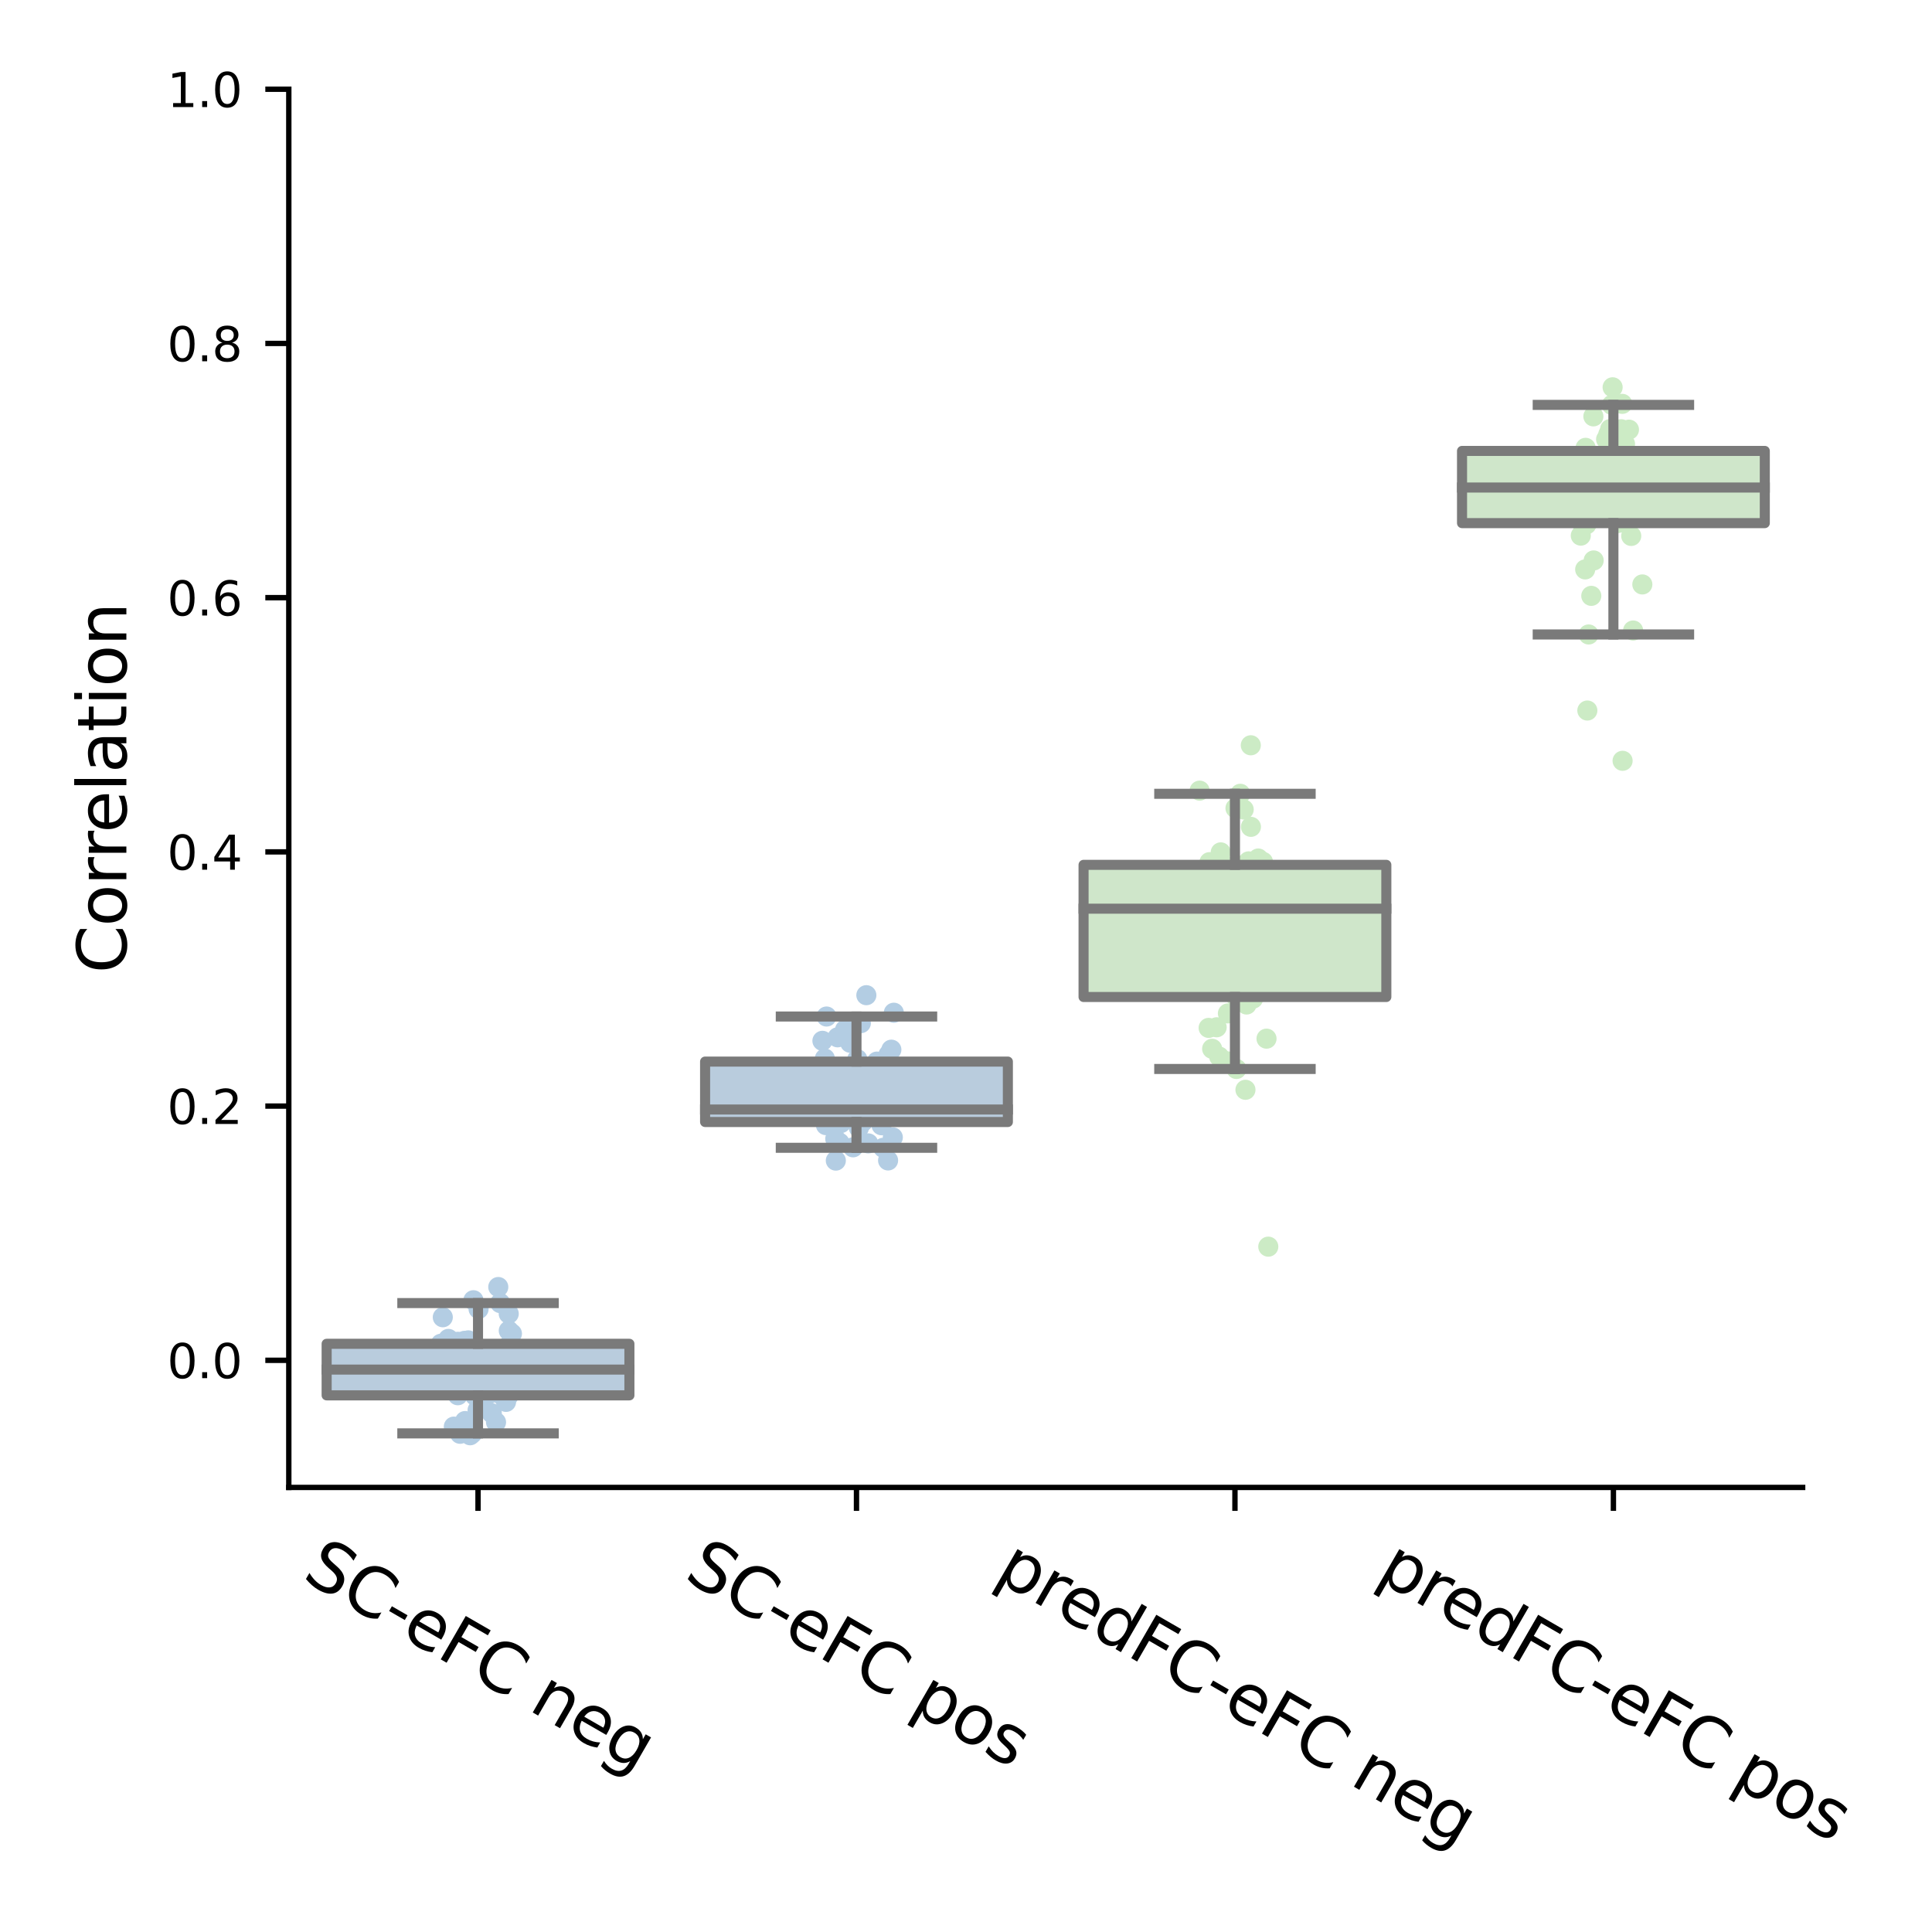 <?xml version="1.0" encoding="utf-8" standalone="no"?>
<!DOCTYPE svg PUBLIC "-//W3C//DTD SVG 1.1//EN"
  "http://www.w3.org/Graphics/SVG/1.1/DTD/svg11.dtd">
<svg xmlns:xlink="http://www.w3.org/1999/xlink" width="288pt" height="288pt" viewBox="0 0 288 288" xmlns="http://www.w3.org/2000/svg" version="1.1">
 <defs>
  <style type="text/css">*{stroke-linejoin: round; stroke-linecap: butt}</style>
 </defs>
 <g id="figure_1">
  <g id="patch_1">
   <path d="M 0 288 
L 288 288 
L 288 0 
L 0 0 
L 0 288 
z
" style="fill: none"/>
  </g>
  <g id="axes_1">
   <g id="patch_2">
    <path d="M 43.05 221.727 
L 268.717 221.727 
L 268.717 13.3 
L 43.05 13.3 
L 43.05 221.727 
z
" style="fill: none"/>
   </g>
   <g id="PathCollection_1">
    <defs>
     <path id="C0_0_fa9d4c7cb2" d="M 0 1.5 
C 0.398 1.5 0.779 1.342 1.061 1.061 
C 1.342 0.779 1.5 0.398 1.5 -0 
C 1.5 -0.398 1.342 -0.779 1.061 -1.061 
C 0.779 -1.342 0.398 -1.5 0 -1.5 
C -0.398 -1.5 -0.779 -1.342 -1.061 -1.061 
C -1.342 -0.779 -1.5 -0.398 -1.5 0 
C -1.5 0.398 -1.342 0.779 -1.061 1.061 
C -0.779 1.342 -0.398 1.5 0 1.5 
z
"/>
    </defs>
    <g clip-path="url(#p91338ae8b7)">
     <use xlink:href="#C0_0_fa9d4c7cb2" x="75.989" y="200.395" style="fill: #b3cde3"/>
    </g>
    <g clip-path="url(#p91338ae8b7)">
     <use xlink:href="#C0_0_fa9d4c7cb2" x="71.341" y="195.131" style="fill: #b3cde3"/>
    </g>
    <g clip-path="url(#p91338ae8b7)">
     <use xlink:href="#C0_0_fa9d4c7cb2" x="75.436" y="208.977" style="fill: #b3cde3"/>
    </g>
    <g clip-path="url(#p91338ae8b7)">
     <use xlink:href="#C0_0_fa9d4c7cb2" x="76.312" y="198.804" style="fill: #b3cde3"/>
    </g>
    <g clip-path="url(#p91338ae8b7)">
     <use xlink:href="#C0_0_fa9d4c7cb2" x="70.399" y="213.674" style="fill: #b3cde3"/>
    </g>
    <g clip-path="url(#p91338ae8b7)">
     <use xlink:href="#C0_0_fa9d4c7cb2" x="72.883" y="207.812" style="fill: #b3cde3"/>
    </g>
    <g clip-path="url(#p91338ae8b7)">
     <use xlink:href="#C0_0_fa9d4c7cb2" x="75.844" y="198.365" style="fill: #b3cde3"/>
    </g>
    <g clip-path="url(#p91338ae8b7)">
     <use xlink:href="#C0_0_fa9d4c7cb2" x="70.548" y="206.359" style="fill: #b3cde3"/>
    </g>
    <g clip-path="url(#p91338ae8b7)">
     <use xlink:href="#C0_0_fa9d4c7cb2" x="71.197" y="210.201" style="fill: #b3cde3"/>
    </g>
    <g clip-path="url(#p91338ae8b7)">
     <use xlink:href="#C0_0_fa9d4c7cb2" x="72.712" y="203.906" style="fill: #b3cde3"/>
    </g>
    <g clip-path="url(#p91338ae8b7)">
     <use xlink:href="#C0_0_fa9d4c7cb2" x="67.572" y="207.134" style="fill: #b3cde3"/>
    </g>
    <g clip-path="url(#p91338ae8b7)">
     <use xlink:href="#C0_0_fa9d4c7cb2" x="71.094" y="203.151" style="fill: #b3cde3"/>
    </g>
    <g clip-path="url(#p91338ae8b7)">
     <use xlink:href="#C0_0_fa9d4c7cb2" x="73.942" y="212.005" style="fill: #b3cde3"/>
    </g>
    <g clip-path="url(#p91338ae8b7)">
     <use xlink:href="#C0_0_fa9d4c7cb2" x="68.163" y="205.668" style="fill: #b3cde3"/>
    </g>
    <g clip-path="url(#p91338ae8b7)">
     <use xlink:href="#C0_0_fa9d4c7cb2" x="68.248" y="207.986" style="fill: #b3cde3"/>
    </g>
    <g clip-path="url(#p91338ae8b7)">
     <use xlink:href="#C0_0_fa9d4c7cb2" x="74.277" y="191.854" style="fill: #b3cde3"/>
    </g>
    <g clip-path="url(#p91338ae8b7)">
     <use xlink:href="#C0_0_fa9d4c7cb2" x="66.838" y="199.589" style="fill: #b3cde3"/>
    </g>
    <g clip-path="url(#p91338ae8b7)">
     <use xlink:href="#C0_0_fa9d4c7cb2" x="68.246" y="200.02" style="fill: #b3cde3"/>
    </g>
    <g clip-path="url(#p91338ae8b7)">
     <use xlink:href="#C0_0_fa9d4c7cb2" x="70.572" y="193.823" style="fill: #b3cde3"/>
    </g>
    <g clip-path="url(#p91338ae8b7)">
     <use xlink:href="#C0_0_fa9d4c7cb2" x="75.837" y="195.841" style="fill: #b3cde3"/>
    </g>
    <g clip-path="url(#p91338ae8b7)">
     <use xlink:href="#C0_0_fa9d4c7cb2" x="74.497" y="202.566" style="fill: #b3cde3"/>
    </g>
    <g clip-path="url(#p91338ae8b7)">
     <use xlink:href="#C0_0_fa9d4c7cb2" x="65.71" y="200.318" style="fill: #b3cde3"/>
    </g>
    <g clip-path="url(#p91338ae8b7)">
     <use xlink:href="#C0_0_fa9d4c7cb2" x="69.262" y="204.162" style="fill: #b3cde3"/>
    </g>
    <g clip-path="url(#p91338ae8b7)">
     <use xlink:href="#C0_0_fa9d4c7cb2" x="70.51" y="205.585" style="fill: #b3cde3"/>
    </g>
    <g clip-path="url(#p91338ae8b7)">
     <use xlink:href="#C0_0_fa9d4c7cb2" x="66.749" y="200.385" style="fill: #b3cde3"/>
    </g>
    <g clip-path="url(#p91338ae8b7)">
     <use xlink:href="#C0_0_fa9d4c7cb2" x="69.326" y="211.835" style="fill: #b3cde3"/>
    </g>
    <g clip-path="url(#p91338ae8b7)">
     <use xlink:href="#C0_0_fa9d4c7cb2" x="70.085" y="213.952" style="fill: #b3cde3"/>
    </g>
    <g clip-path="url(#p91338ae8b7)">
     <use xlink:href="#C0_0_fa9d4c7cb2" x="71.81" y="209.798" style="fill: #b3cde3"/>
    </g>
    <g clip-path="url(#p91338ae8b7)">
     <use xlink:href="#C0_0_fa9d4c7cb2" x="66.659" y="202.206" style="fill: #b3cde3"/>
    </g>
    <g clip-path="url(#p91338ae8b7)">
     <use xlink:href="#C0_0_fa9d4c7cb2" x="68.582" y="213.732" style="fill: #b3cde3"/>
    </g>
    <g clip-path="url(#p91338ae8b7)">
     <use xlink:href="#C0_0_fa9d4c7cb2" x="69.014" y="201.182" style="fill: #b3cde3"/>
    </g>
    <g clip-path="url(#p91338ae8b7)">
     <use xlink:href="#C0_0_fa9d4c7cb2" x="70.797" y="208.043" style="fill: #b3cde3"/>
    </g>
    <g clip-path="url(#p91338ae8b7)">
     <use xlink:href="#C0_0_fa9d4c7cb2" x="76.146" y="202.542" style="fill: #b3cde3"/>
    </g>
    <g clip-path="url(#p91338ae8b7)">
     <use xlink:href="#C0_0_fa9d4c7cb2" x="71.984" y="204.796" style="fill: #b3cde3"/>
    </g>
    <g clip-path="url(#p91338ae8b7)">
     <use xlink:href="#C0_0_fa9d4c7cb2" x="76.078" y="203.577" style="fill: #b3cde3"/>
    </g>
    <g clip-path="url(#p91338ae8b7)">
     <use xlink:href="#C0_0_fa9d4c7cb2" x="76.521" y="205.952" style="fill: #b3cde3"/>
    </g>
    <g clip-path="url(#p91338ae8b7)">
     <use xlink:href="#C0_0_fa9d4c7cb2" x="68.252" y="205.678" style="fill: #b3cde3"/>
    </g>
    <g clip-path="url(#p91338ae8b7)">
     <use xlink:href="#C0_0_fa9d4c7cb2" x="76.863" y="204.095" style="fill: #b3cde3"/>
    </g>
    <g clip-path="url(#p91338ae8b7)">
     <use xlink:href="#C0_0_fa9d4c7cb2" x="66.007" y="196.36" style="fill: #b3cde3"/>
    </g>
    <g clip-path="url(#p91338ae8b7)">
     <use xlink:href="#C0_0_fa9d4c7cb2" x="69.808" y="199.806" style="fill: #b3cde3"/>
    </g>
    <g clip-path="url(#p91338ae8b7)">
     <use xlink:href="#C0_0_fa9d4c7cb2" x="69.252" y="199.876" style="fill: #b3cde3"/>
    </g>
    <g clip-path="url(#p91338ae8b7)">
     <use xlink:href="#C0_0_fa9d4c7cb2" x="69.465" y="205.845" style="fill: #b3cde3"/>
    </g>
    <g clip-path="url(#p91338ae8b7)">
     <use xlink:href="#C0_0_fa9d4c7cb2" x="75.836" y="208.004" style="fill: #b3cde3"/>
    </g>
    <g clip-path="url(#p91338ae8b7)">
     <use xlink:href="#C0_0_fa9d4c7cb2" x="73.312" y="210.672" style="fill: #b3cde3"/>
    </g>
    <g clip-path="url(#p91338ae8b7)">
     <use xlink:href="#C0_0_fa9d4c7cb2" x="66.816" y="206.578" style="fill: #b3cde3"/>
    </g>
    <g clip-path="url(#p91338ae8b7)">
     <use xlink:href="#C0_0_fa9d4c7cb2" x="67.651" y="212.663" style="fill: #b3cde3"/>
    </g>
    <g clip-path="url(#p91338ae8b7)">
     <use xlink:href="#C0_0_fa9d4c7cb2" x="71.975" y="201.848" style="fill: #b3cde3"/>
    </g>
    <g clip-path="url(#p91338ae8b7)">
     <use xlink:href="#C0_0_fa9d4c7cb2" x="74.56" y="194.246" style="fill: #b3cde3"/>
    </g>
    <g clip-path="url(#p91338ae8b7)">
     <use xlink:href="#C0_0_fa9d4c7cb2" x="74.85" y="208.019" style="fill: #b3cde3"/>
    </g>
   </g>
   <g id="PathCollection_2">
    <defs>
     <path id="C1_0_2e2c224fca" d="M 0 1.5 
C 0.398 1.5 0.779 1.342 1.061 1.061 
C 1.342 0.779 1.5 0.398 1.5 -0 
C 1.5 -0.398 1.342 -0.779 1.061 -1.061 
C 0.779 -1.342 0.398 -1.5 0 -1.5 
C -0.398 -1.5 -0.779 -1.342 -1.061 -1.061 
C -1.342 -0.779 -1.5 -0.398 -1.5 0 
C -1.5 0.398 -1.342 0.779 -1.061 1.061 
C -0.779 1.342 -0.398 1.5 0 1.5 
z
"/>
    </defs>
    <g clip-path="url(#p91338ae8b7)">
     <use xlink:href="#C1_0_2e2c224fca" x="132.386" y="172.987" style="fill: #b3cde3"/>
    </g>
    <g clip-path="url(#p91338ae8b7)">
     <use xlink:href="#C1_0_2e2c224fca" x="124.859" y="154.632" style="fill: #b3cde3"/>
    </g>
    <g clip-path="url(#p91338ae8b7)">
     <use xlink:href="#C1_0_2e2c224fca" x="124.595" y="173.01" style="fill: #b3cde3"/>
    </g>
    <g clip-path="url(#p91338ae8b7)">
     <use xlink:href="#C1_0_2e2c224fca" x="126.737" y="155.442" style="fill: #b3cde3"/>
    </g>
    <g clip-path="url(#p91338ae8b7)">
     <use xlink:href="#C1_0_2e2c224fca" x="129.426" y="170.442" style="fill: #b3cde3"/>
    </g>
    <g clip-path="url(#p91338ae8b7)">
     <use xlink:href="#C1_0_2e2c224fca" x="127.464" y="167.054" style="fill: #b3cde3"/>
    </g>
    <g clip-path="url(#p91338ae8b7)">
     <use xlink:href="#C1_0_2e2c224fca" x="127.607" y="162.269" style="fill: #b3cde3"/>
    </g>
    <g clip-path="url(#p91338ae8b7)">
     <use xlink:href="#C1_0_2e2c224fca" x="128.564" y="167.255" style="fill: #b3cde3"/>
    </g>
    <g clip-path="url(#p91338ae8b7)">
     <use xlink:href="#C1_0_2e2c224fca" x="122.297" y="162.975" style="fill: #b3cde3"/>
    </g>
    <g clip-path="url(#p91338ae8b7)">
     <use xlink:href="#C1_0_2e2c224fca" x="132.726" y="163.14" style="fill: #b3cde3"/>
    </g>
    <g clip-path="url(#p91338ae8b7)">
     <use xlink:href="#C1_0_2e2c224fca" x="122.962" y="157.795" style="fill: #b3cde3"/>
    </g>
    <g clip-path="url(#p91338ae8b7)">
     <use xlink:href="#C1_0_2e2c224fca" x="123.212" y="151.532" style="fill: #b3cde3"/>
    </g>
    <g clip-path="url(#p91338ae8b7)">
     <use xlink:href="#C1_0_2e2c224fca" x="124.513" y="169.762" style="fill: #b3cde3"/>
    </g>
    <g clip-path="url(#p91338ae8b7)">
     <use xlink:href="#C1_0_2e2c224fca" x="130.733" y="159.955" style="fill: #b3cde3"/>
    </g>
    <g clip-path="url(#p91338ae8b7)">
     <use xlink:href="#C1_0_2e2c224fca" x="133.164" y="163.888" style="fill: #b3cde3"/>
    </g>
    <g clip-path="url(#p91338ae8b7)">
     <use xlink:href="#C1_0_2e2c224fca" x="122.93" y="166.59" style="fill: #b3cde3"/>
    </g>
    <g clip-path="url(#p91338ae8b7)">
     <use xlink:href="#C1_0_2e2c224fca" x="132.509" y="166.403" style="fill: #b3cde3"/>
    </g>
    <g clip-path="url(#p91338ae8b7)">
     <use xlink:href="#C1_0_2e2c224fca" x="125.35" y="167.411" style="fill: #b3cde3"/>
    </g>
    <g clip-path="url(#p91338ae8b7)">
     <use xlink:href="#C1_0_2e2c224fca" x="129.146" y="148.351" style="fill: #b3cde3"/>
    </g>
    <g clip-path="url(#p91338ae8b7)">
     <use xlink:href="#C1_0_2e2c224fca" x="128.033" y="168.128" style="fill: #b3cde3"/>
    </g>
    <g clip-path="url(#p91338ae8b7)">
     <use xlink:href="#C1_0_2e2c224fca" x="129.228" y="165.369" style="fill: #b3cde3"/>
    </g>
    <g clip-path="url(#p91338ae8b7)">
     <use xlink:href="#C1_0_2e2c224fca" x="128.73" y="167.087" style="fill: #b3cde3"/>
    </g>
    <g clip-path="url(#p91338ae8b7)">
     <use xlink:href="#C1_0_2e2c224fca" x="127.168" y="171.03" style="fill: #b3cde3"/>
    </g>
    <g clip-path="url(#p91338ae8b7)">
     <use xlink:href="#C1_0_2e2c224fca" x="130.722" y="158.249" style="fill: #b3cde3"/>
    </g>
    <g clip-path="url(#p91338ae8b7)">
     <use xlink:href="#C1_0_2e2c224fca" x="122.191" y="165.36" style="fill: #b3cde3"/>
    </g>
    <g clip-path="url(#p91338ae8b7)">
     <use xlink:href="#C1_0_2e2c224fca" x="125.992" y="165.638" style="fill: #b3cde3"/>
    </g>
    <g clip-path="url(#p91338ae8b7)">
     <use xlink:href="#C1_0_2e2c224fca" x="131.674" y="171.098" style="fill: #b3cde3"/>
    </g>
    <g clip-path="url(#p91338ae8b7)">
     <use xlink:href="#C1_0_2e2c224fca" x="131.41" y="167.741" style="fill: #b3cde3"/>
    </g>
    <g clip-path="url(#p91338ae8b7)">
     <use xlink:href="#C1_0_2e2c224fca" x="133.242" y="150.965" style="fill: #b3cde3"/>
    </g>
    <g clip-path="url(#p91338ae8b7)">
     <use xlink:href="#C1_0_2e2c224fca" x="132.873" y="156.473" style="fill: #b3cde3"/>
    </g>
    <g clip-path="url(#p91338ae8b7)">
     <use xlink:href="#C1_0_2e2c224fca" x="127.801" y="157.888" style="fill: #b3cde3"/>
    </g>
    <g clip-path="url(#p91338ae8b7)">
     <use xlink:href="#C1_0_2e2c224fca" x="128.325" y="152.519" style="fill: #b3cde3"/>
    </g>
    <g clip-path="url(#p91338ae8b7)">
     <use xlink:href="#C1_0_2e2c224fca" x="125.52" y="160.771" style="fill: #b3cde3"/>
    </g>
    <g clip-path="url(#p91338ae8b7)">
     <use xlink:href="#C1_0_2e2c224fca" x="122.597" y="155.152" style="fill: #b3cde3"/>
    </g>
    <g clip-path="url(#p91338ae8b7)">
     <use xlink:href="#C1_0_2e2c224fca" x="123.121" y="167.72" style="fill: #b3cde3"/>
    </g>
    <g clip-path="url(#p91338ae8b7)">
     <use xlink:href="#C1_0_2e2c224fca" x="132.795" y="163.386" style="fill: #b3cde3"/>
    </g>
    <g clip-path="url(#p91338ae8b7)">
     <use xlink:href="#C1_0_2e2c224fca" x="129.627" y="166.351" style="fill: #b3cde3"/>
    </g>
    <g clip-path="url(#p91338ae8b7)">
     <use xlink:href="#C1_0_2e2c224fca" x="122.535" y="160.122" style="fill: #b3cde3"/>
    </g>
    <g clip-path="url(#p91338ae8b7)">
     <use xlink:href="#C1_0_2e2c224fca" x="132.444" y="157.225" style="fill: #b3cde3"/>
    </g>
    <g clip-path="url(#p91338ae8b7)">
     <use xlink:href="#C1_0_2e2c224fca" x="124.296" y="166.515" style="fill: #b3cde3"/>
    </g>
    <g clip-path="url(#p91338ae8b7)">
     <use xlink:href="#C1_0_2e2c224fca" x="124.621" y="167.198" style="fill: #b3cde3"/>
    </g>
    <g clip-path="url(#p91338ae8b7)">
     <use xlink:href="#C1_0_2e2c224fca" x="125.152" y="170.359" style="fill: #b3cde3"/>
    </g>
    <g clip-path="url(#p91338ae8b7)">
     <use xlink:href="#C1_0_2e2c224fca" x="129.463" y="165.395" style="fill: #b3cde3"/>
    </g>
    <g clip-path="url(#p91338ae8b7)">
     <use xlink:href="#C1_0_2e2c224fca" x="124.352" y="166.745" style="fill: #b3cde3"/>
    </g>
    <g clip-path="url(#p91338ae8b7)">
     <use xlink:href="#C1_0_2e2c224fca" x="122.978" y="166.831" style="fill: #b3cde3"/>
    </g>
    <g clip-path="url(#p91338ae8b7)">
     <use xlink:href="#C1_0_2e2c224fca" x="125.414" y="159.737" style="fill: #b3cde3"/>
    </g>
    <g clip-path="url(#p91338ae8b7)">
     <use xlink:href="#C1_0_2e2c224fca" x="123.946" y="166.141" style="fill: #b3cde3"/>
    </g>
    <g clip-path="url(#p91338ae8b7)">
     <use xlink:href="#C1_0_2e2c224fca" x="125.974" y="153.501" style="fill: #b3cde3"/>
    </g>
    <g clip-path="url(#p91338ae8b7)">
     <use xlink:href="#C1_0_2e2c224fca" x="133.09" y="169.546" style="fill: #b3cde3"/>
    </g>
   </g>
   <g id="PathCollection_3">
    <defs>
     <path id="C2_0_10af7d4415" d="M 0 1.5 
C 0.398 1.5 0.779 1.342 1.061 1.061 
C 1.342 0.779 1.5 0.398 1.5 -0 
C 1.5 -0.398 1.342 -0.779 1.061 -1.061 
C 0.779 -1.342 0.398 -1.5 0 -1.5 
C -0.398 -1.5 -0.779 -1.342 -1.061 -1.061 
C -1.342 -0.779 -1.5 -0.398 -1.5 0 
C -1.5 0.398 -1.342 0.779 -1.061 1.061 
C -0.779 1.342 -0.398 1.5 0 1.5 
z
"/>
    </defs>
    <g clip-path="url(#p91338ae8b7)">
     <use xlink:href="#C2_0_10af7d4415" x="182.634" y="132.144" style="fill: #ccebc5"/>
    </g>
    <g clip-path="url(#p91338ae8b7)">
     <use xlink:href="#C2_0_10af7d4415" x="185.395" y="120.672" style="fill: #ccebc5"/>
    </g>
    <g clip-path="url(#p91338ae8b7)">
     <use xlink:href="#C2_0_10af7d4415" x="187.199" y="132.532" style="fill: #ccebc5"/>
    </g>
    <g clip-path="url(#p91338ae8b7)">
     <use xlink:href="#C2_0_10af7d4415" x="182.01" y="137.404" style="fill: #ccebc5"/>
    </g>
    <g clip-path="url(#p91338ae8b7)">
     <use xlink:href="#C2_0_10af7d4415" x="184.314" y="159.35" style="fill: #ccebc5"/>
    </g>
    <g clip-path="url(#p91338ae8b7)">
     <use xlink:href="#C2_0_10af7d4415" x="178.825" y="117.859" style="fill: #ccebc5"/>
    </g>
    <g clip-path="url(#p91338ae8b7)">
     <use xlink:href="#C2_0_10af7d4415" x="183.087" y="129.29" style="fill: #ccebc5"/>
    </g>
    <g clip-path="url(#p91338ae8b7)">
     <use xlink:href="#C2_0_10af7d4415" x="186.454" y="111.098" style="fill: #ccebc5"/>
    </g>
    <g clip-path="url(#p91338ae8b7)">
     <use xlink:href="#C2_0_10af7d4415" x="187.562" y="127.976" style="fill: #ccebc5"/>
    </g>
    <g clip-path="url(#p91338ae8b7)">
     <use xlink:href="#C2_0_10af7d4415" x="188.123" y="135.496" style="fill: #ccebc5"/>
    </g>
    <g clip-path="url(#p91338ae8b7)">
     <use xlink:href="#C2_0_10af7d4415" x="184.332" y="138.375" style="fill: #ccebc5"/>
    </g>
    <g clip-path="url(#p91338ae8b7)">
     <use xlink:href="#C2_0_10af7d4415" x="186.574" y="133.06" style="fill: #ccebc5"/>
    </g>
    <g clip-path="url(#p91338ae8b7)">
     <use xlink:href="#C2_0_10af7d4415" x="181.083" y="137.057" style="fill: #ccebc5"/>
    </g>
    <g clip-path="url(#p91338ae8b7)">
     <use xlink:href="#C2_0_10af7d4415" x="189.062" y="185.837" style="fill: #ccebc5"/>
    </g>
    <g clip-path="url(#p91338ae8b7)">
     <use xlink:href="#C2_0_10af7d4415" x="181.971" y="127.063" style="fill: #ccebc5"/>
    </g>
    <g clip-path="url(#p91338ae8b7)">
     <use xlink:href="#C2_0_10af7d4415" x="181.134" y="135.064" style="fill: #ccebc5"/>
    </g>
    <g clip-path="url(#p91338ae8b7)">
     <use xlink:href="#C2_0_10af7d4415" x="179.596" y="144.205" style="fill: #ccebc5"/>
    </g>
    <g clip-path="url(#p91338ae8b7)">
     <use xlink:href="#C2_0_10af7d4415" x="184.889" y="118.33" style="fill: #ccebc5"/>
    </g>
    <g clip-path="url(#p91338ae8b7)">
     <use xlink:href="#C2_0_10af7d4415" x="185.602" y="143.956" style="fill: #ccebc5"/>
    </g>
    <g clip-path="url(#p91338ae8b7)">
     <use xlink:href="#C2_0_10af7d4415" x="184.163" y="137.021" style="fill: #ccebc5"/>
    </g>
    <g clip-path="url(#p91338ae8b7)">
     <use xlink:href="#C2_0_10af7d4415" x="181.367" y="153.135" style="fill: #ccebc5"/>
    </g>
    <g clip-path="url(#p91338ae8b7)">
     <use xlink:href="#C2_0_10af7d4415" x="187.612" y="140.621" style="fill: #ccebc5"/>
    </g>
    <g clip-path="url(#p91338ae8b7)">
     <use xlink:href="#C2_0_10af7d4415" x="183.318" y="134.483" style="fill: #ccebc5"/>
    </g>
    <g clip-path="url(#p91338ae8b7)">
     <use xlink:href="#C2_0_10af7d4415" x="184.916" y="132.049" style="fill: #ccebc5"/>
    </g>
    <g clip-path="url(#p91338ae8b7)">
     <use xlink:href="#C2_0_10af7d4415" x="186.795" y="148.862" style="fill: #ccebc5"/>
    </g>
    <g clip-path="url(#p91338ae8b7)">
     <use xlink:href="#C2_0_10af7d4415" x="182.082" y="132.424" style="fill: #ccebc5"/>
    </g>
    <g clip-path="url(#p91338ae8b7)">
     <use xlink:href="#C2_0_10af7d4415" x="180.297" y="128.521" style="fill: #ccebc5"/>
    </g>
    <g clip-path="url(#p91338ae8b7)">
     <use xlink:href="#C2_0_10af7d4415" x="187.304" y="128.459" style="fill: #ccebc5"/>
    </g>
    <g clip-path="url(#p91338ae8b7)">
     <use xlink:href="#C2_0_10af7d4415" x="180.692" y="156.341" style="fill: #ccebc5"/>
    </g>
    <g clip-path="url(#p91338ae8b7)">
     <use xlink:href="#C2_0_10af7d4415" x="181.74" y="157.507" style="fill: #ccebc5"/>
    </g>
    <g clip-path="url(#p91338ae8b7)">
     <use xlink:href="#C2_0_10af7d4415" x="188.798" y="154.831" style="fill: #ccebc5"/>
    </g>
    <g clip-path="url(#p91338ae8b7)">
     <use xlink:href="#C2_0_10af7d4415" x="188.268" y="128.472" style="fill: #ccebc5"/>
    </g>
    <g clip-path="url(#p91338ae8b7)">
     <use xlink:href="#C2_0_10af7d4415" x="184.23" y="128.922" style="fill: #ccebc5"/>
    </g>
    <g clip-path="url(#p91338ae8b7)">
     <use xlink:href="#C2_0_10af7d4415" x="185.658" y="162.454" style="fill: #ccebc5"/>
    </g>
    <g clip-path="url(#p91338ae8b7)">
     <use xlink:href="#C2_0_10af7d4415" x="180.388" y="131.596" style="fill: #ccebc5"/>
    </g>
    <g clip-path="url(#p91338ae8b7)">
     <use xlink:href="#C2_0_10af7d4415" x="183.498" y="135.457" style="fill: #ccebc5"/>
    </g>
    <g clip-path="url(#p91338ae8b7)">
     <use xlink:href="#C2_0_10af7d4415" x="182.284" y="136.842" style="fill: #ccebc5"/>
    </g>
    <g clip-path="url(#p91338ae8b7)">
     <use xlink:href="#C2_0_10af7d4415" x="181.429" y="143.582" style="fill: #ccebc5"/>
    </g>
    <g clip-path="url(#p91338ae8b7)">
     <use xlink:href="#C2_0_10af7d4415" x="186.472" y="123.257" style="fill: #ccebc5"/>
    </g>
    <g clip-path="url(#p91338ae8b7)">
     <use xlink:href="#C2_0_10af7d4415" x="184.274" y="148.621" style="fill: #ccebc5"/>
    </g>
    <g clip-path="url(#p91338ae8b7)">
     <use xlink:href="#C2_0_10af7d4415" x="180.17" y="153.226" style="fill: #ccebc5"/>
    </g>
    <g clip-path="url(#p91338ae8b7)">
     <use xlink:href="#C2_0_10af7d4415" x="182.97" y="158.217" style="fill: #ccebc5"/>
    </g>
    <g clip-path="url(#p91338ae8b7)">
     <use xlink:href="#C2_0_10af7d4415" x="184.173" y="120.475" style="fill: #ccebc5"/>
    </g>
    <g clip-path="url(#p91338ae8b7)">
     <use xlink:href="#C2_0_10af7d4415" x="185.837" y="133.172" style="fill: #ccebc5"/>
    </g>
    <g clip-path="url(#p91338ae8b7)">
     <use xlink:href="#C2_0_10af7d4415" x="181.13" y="144.922" style="fill: #ccebc5"/>
    </g>
    <g clip-path="url(#p91338ae8b7)">
     <use xlink:href="#C2_0_10af7d4415" x="183.042" y="151.067" style="fill: #ccebc5"/>
    </g>
    <g clip-path="url(#p91338ae8b7)">
     <use xlink:href="#C2_0_10af7d4415" x="186.125" y="128.404" style="fill: #ccebc5"/>
    </g>
    <g clip-path="url(#p91338ae8b7)">
     <use xlink:href="#C2_0_10af7d4415" x="183.148" y="131.621" style="fill: #ccebc5"/>
    </g>
    <g clip-path="url(#p91338ae8b7)">
     <use xlink:href="#C2_0_10af7d4415" x="185.823" y="149.742" style="fill: #ccebc5"/>
    </g>
   </g>
   <g id="PathCollection_4">
    <defs>
     <path id="C3_0_78ca1ec5b6" d="M 0 1.5 
C 0.398 1.5 0.779 1.342 1.061 1.061 
C 1.342 0.779 1.5 0.398 1.5 -0 
C 1.5 -0.398 1.342 -0.779 1.061 -1.061 
C 0.779 -1.342 0.398 -1.5 0 -1.5 
C -0.398 -1.5 -0.779 -1.342 -1.061 -1.061 
C -1.342 -0.779 -1.5 -0.398 -1.5 0 
C -1.5 0.398 -1.342 0.779 -1.061 1.061 
C -0.779 1.342 -0.398 1.5 0 1.5 
z
"/>
    </defs>
    <g clip-path="url(#p91338ae8b7)">
     <use xlink:href="#C3_0_78ca1ec5b6" x="235.031" y="76.413" style="fill: #ccebc5"/>
    </g>
    <g clip-path="url(#p91338ae8b7)">
     <use xlink:href="#C3_0_78ca1ec5b6" x="240.391" y="57.733" style="fill: #ccebc5"/>
    </g>
    <g clip-path="url(#p91338ae8b7)">
     <use xlink:href="#C3_0_78ca1ec5b6" x="242.827" y="64.048" style="fill: #ccebc5"/>
    </g>
    <g clip-path="url(#p91338ae8b7)">
     <use xlink:href="#C3_0_78ca1ec5b6" x="240.873" y="73.691" style="fill: #ccebc5"/>
    </g>
    <g clip-path="url(#p91338ae8b7)">
     <use xlink:href="#C3_0_78ca1ec5b6" x="236.623" y="105.918" style="fill: #ccebc5"/>
    </g>
    <g clip-path="url(#p91338ae8b7)">
     <use xlink:href="#C3_0_78ca1ec5b6" x="241.822" y="60.203" style="fill: #ccebc5"/>
    </g>
    <g clip-path="url(#p91338ae8b7)">
     <use xlink:href="#C3_0_78ca1ec5b6" x="237.193" y="71.162" style="fill: #ccebc5"/>
    </g>
    <g clip-path="url(#p91338ae8b7)">
     <use xlink:href="#C3_0_78ca1ec5b6" x="242.241" y="66.191" style="fill: #ccebc5"/>
    </g>
    <g clip-path="url(#p91338ae8b7)">
     <use xlink:href="#C3_0_78ca1ec5b6" x="238.741" y="71.252" style="fill: #ccebc5"/>
    </g>
    <g clip-path="url(#p91338ae8b7)">
     <use xlink:href="#C3_0_78ca1ec5b6" x="236.366" y="66.758" style="fill: #ccebc5"/>
    </g>
    <g clip-path="url(#p91338ae8b7)">
     <use xlink:href="#C3_0_78ca1ec5b6" x="235.646" y="79.845" style="fill: #ccebc5"/>
    </g>
    <g clip-path="url(#p91338ae8b7)">
     <use xlink:href="#C3_0_78ca1ec5b6" x="244.673" y="73.007" style="fill: #ccebc5"/>
    </g>
    <g clip-path="url(#p91338ae8b7)">
     <use xlink:href="#C3_0_78ca1ec5b6" x="246.01" y="74.684" style="fill: #ccebc5"/>
    </g>
    <g clip-path="url(#p91338ae8b7)">
     <use xlink:href="#C3_0_78ca1ec5b6" x="241.877" y="113.412" style="fill: #ccebc5"/>
    </g>
    <g clip-path="url(#p91338ae8b7)">
     <use xlink:href="#C3_0_78ca1ec5b6" x="241.258" y="73.426" style="fill: #ccebc5"/>
    </g>
    <g clip-path="url(#p91338ae8b7)">
     <use xlink:href="#C3_0_78ca1ec5b6" x="239.421" y="65.486" style="fill: #ccebc5"/>
    </g>
    <g clip-path="url(#p91338ae8b7)">
     <use xlink:href="#C3_0_78ca1ec5b6" x="239.075" y="74.744" style="fill: #ccebc5"/>
    </g>
    <g clip-path="url(#p91338ae8b7)">
     <use xlink:href="#C3_0_78ca1ec5b6" x="240.276" y="60.357" style="fill: #ccebc5"/>
    </g>
    <g clip-path="url(#p91338ae8b7)">
     <use xlink:href="#C3_0_78ca1ec5b6" x="242.819" y="77.416" style="fill: #ccebc5"/>
    </g>
    <g clip-path="url(#p91338ae8b7)">
     <use xlink:href="#C3_0_78ca1ec5b6" x="235.169" y="71.817" style="fill: #ccebc5"/>
    </g>
    <g clip-path="url(#p91338ae8b7)">
     <use xlink:href="#C3_0_78ca1ec5b6" x="241.108" y="77.982" style="fill: #ccebc5"/>
    </g>
    <g clip-path="url(#p91338ae8b7)">
     <use xlink:href="#C3_0_78ca1ec5b6" x="242.095" y="77.898" style="fill: #ccebc5"/>
    </g>
    <g clip-path="url(#p91338ae8b7)">
     <use xlink:href="#C3_0_78ca1ec5b6" x="237.127" y="70.494" style="fill: #ccebc5"/>
    </g>
    <g clip-path="url(#p91338ae8b7)">
     <use xlink:href="#C3_0_78ca1ec5b6" x="243.163" y="79.891" style="fill: #ccebc5"/>
    </g>
    <g clip-path="url(#p91338ae8b7)">
     <use xlink:href="#C3_0_78ca1ec5b6" x="238.584" y="76.32" style="fill: #ccebc5"/>
    </g>
    <g clip-path="url(#p91338ae8b7)">
     <use xlink:href="#C3_0_78ca1ec5b6" x="241.187" y="71.857" style="fill: #ccebc5"/>
    </g>
    <g clip-path="url(#p91338ae8b7)">
     <use xlink:href="#C3_0_78ca1ec5b6" x="236.896" y="71.743" style="fill: #ccebc5"/>
    </g>
    <g clip-path="url(#p91338ae8b7)">
     <use xlink:href="#C3_0_78ca1ec5b6" x="239.75" y="64.724" style="fill: #ccebc5"/>
    </g>
    <g clip-path="url(#p91338ae8b7)">
     <use xlink:href="#C3_0_78ca1ec5b6" x="236.3" y="84.881" style="fill: #ccebc5"/>
    </g>
    <g clip-path="url(#p91338ae8b7)">
     <use xlink:href="#C3_0_78ca1ec5b6" x="237.211" y="88.824" style="fill: #ccebc5"/>
    </g>
    <g clip-path="url(#p91338ae8b7)">
     <use xlink:href="#C3_0_78ca1ec5b6" x="243.447" y="93.988" style="fill: #ccebc5"/>
    </g>
    <g clip-path="url(#p91338ae8b7)">
     <use xlink:href="#C3_0_78ca1ec5b6" x="241.667" y="63.985" style="fill: #ccebc5"/>
    </g>
    <g clip-path="url(#p91338ae8b7)">
     <use xlink:href="#C3_0_78ca1ec5b6" x="239.783" y="70.055" style="fill: #ccebc5"/>
    </g>
    <g clip-path="url(#p91338ae8b7)">
     <use xlink:href="#C3_0_78ca1ec5b6" x="236.498" y="78.166" style="fill: #ccebc5"/>
    </g>
    <g clip-path="url(#p91338ae8b7)">
     <use xlink:href="#C3_0_78ca1ec5b6" x="245.279" y="68.008" style="fill: #ccebc5"/>
    </g>
    <g clip-path="url(#p91338ae8b7)">
     <use xlink:href="#C3_0_78ca1ec5b6" x="237.522" y="62.067" style="fill: #ccebc5"/>
    </g>
    <g clip-path="url(#p91338ae8b7)">
     <use xlink:href="#C3_0_78ca1ec5b6" x="241.327" y="66.934" style="fill: #ccebc5"/>
    </g>
    <g clip-path="url(#p91338ae8b7)">
     <use xlink:href="#C3_0_78ca1ec5b6" x="238.079" y="73.885" style="fill: #ccebc5"/>
    </g>
    <g clip-path="url(#p91338ae8b7)">
     <use xlink:href="#C3_0_78ca1ec5b6" x="240.602" y="71.659" style="fill: #ccebc5"/>
    </g>
    <g clip-path="url(#p91338ae8b7)">
     <use xlink:href="#C3_0_78ca1ec5b6" x="239.219" y="74.779" style="fill: #ccebc5"/>
    </g>
    <g clip-path="url(#p91338ae8b7)">
     <use xlink:href="#C3_0_78ca1ec5b6" x="236.817" y="94.58" style="fill: #ccebc5"/>
    </g>
    <g clip-path="url(#p91338ae8b7)">
     <use xlink:href="#C3_0_78ca1ec5b6" x="244.821" y="87.121" style="fill: #ccebc5"/>
    </g>
    <g clip-path="url(#p91338ae8b7)">
     <use xlink:href="#C3_0_78ca1ec5b6" x="236.159" y="67.774" style="fill: #ccebc5"/>
    </g>
    <g clip-path="url(#p91338ae8b7)">
     <use xlink:href="#C3_0_78ca1ec5b6" x="236.702" y="68.71" style="fill: #ccebc5"/>
    </g>
    <g clip-path="url(#p91338ae8b7)">
     <use xlink:href="#C3_0_78ca1ec5b6" x="241.127" y="72.676" style="fill: #ccebc5"/>
    </g>
    <g clip-path="url(#p91338ae8b7)">
     <use xlink:href="#C3_0_78ca1ec5b6" x="241.478" y="67.218" style="fill: #ccebc5"/>
    </g>
    <g clip-path="url(#p91338ae8b7)">
     <use xlink:href="#C3_0_78ca1ec5b6" x="240.026" y="63.96" style="fill: #ccebc5"/>
    </g>
    <g clip-path="url(#p91338ae8b7)">
     <use xlink:href="#C3_0_78ca1ec5b6" x="235.949" y="78.201" style="fill: #ccebc5"/>
    </g>
    <g clip-path="url(#p91338ae8b7)">
     <use xlink:href="#C3_0_78ca1ec5b6" x="237.564" y="83.546" style="fill: #ccebc5"/>
    </g>
   </g>
   <g id="patch_3">
    <path d="M 48.692 208.004 
L 93.825 208.004 
L 93.825 200.318 
L 48.692 200.318 
L 48.692 208.004 
z
" clip-path="url(#p91338ae8b7)" style="fill: #b9ccdd; stroke: #7a7a7a; stroke-width: 1.5; stroke-linejoin: miter"/>
   </g>
   <g id="patch_4">
    <path d="M 105.108 167.255 
L 150.242 167.255 
L 150.242 158.249 
L 105.108 158.249 
L 105.108 167.255 
z
" clip-path="url(#p91338ae8b7)" style="fill: #b9ccdd; stroke: #7a7a7a; stroke-width: 1.5; stroke-linejoin: miter"/>
   </g>
   <g id="patch_5">
    <path d="M 161.525 148.621 
L 206.658 148.621 
L 206.658 128.922 
L 161.525 128.922 
L 161.525 148.621 
z
" clip-path="url(#p91338ae8b7)" style="fill: #cfe6ca; stroke: #7a7a7a; stroke-width: 1.5; stroke-linejoin: miter"/>
   </g>
   <g id="patch_6">
    <path d="M 217.942 77.982 
L 263.075 77.982 
L 263.075 67.218 
L 217.942 67.218 
L 217.942 77.982 
z
" clip-path="url(#p91338ae8b7)" style="fill: #cfe6ca; stroke: #7a7a7a; stroke-width: 1.5; stroke-linejoin: miter"/>
   </g>
   <g id="matplotlib.axis_1">
    <g id="xtick_1">
     <g id="line2d_1">
      <defs>
       <path id="m2f9c46e497" d="M 0 0 
L 0 3.5 
" style="stroke: #000000; stroke-width: 0.8"/>
      </defs>
      <g>
       <use xlink:href="#m2f9c46e497" x="71.258" y="221.727" style="stroke: #000000; stroke-width: 0.8"/>
      </g>
     </g>
     <g id="text_1">
      <!-- SC-eFC neg -->
      <g transform="translate(44.832 235.308)rotate(-330)scale(0.1 -0.1)">
       <defs>
        <path id="DejaVuSans-53" d="M 3425 4513 
L 3425 3897 
Q 3066 4069 2747 4153 
Q 2428 4238 2131 4238 
Q 1616 4238 1336 4038 
Q 1056 3838 1056 3469 
Q 1056 3159 1242 3001 
Q 1428 2844 1947 2747 
L 2328 2669 
Q 3034 2534 3370 2195 
Q 3706 1856 3706 1288 
Q 3706 609 3251 259 
Q 2797 -91 1919 -91 
Q 1588 -91 1214 -16 
Q 841 59 441 206 
L 441 856 
Q 825 641 1194 531 
Q 1563 422 1919 422 
Q 2459 422 2753 634 
Q 3047 847 3047 1241 
Q 3047 1584 2836 1778 
Q 2625 1972 2144 2069 
L 1759 2144 
Q 1053 2284 737 2584 
Q 422 2884 422 3419 
Q 422 4038 858 4394 
Q 1294 4750 2059 4750 
Q 2388 4750 2728 4690 
Q 3069 4631 3425 4513 
z
" transform="scale(0.016)"/>
        <path id="DejaVuSans-43" d="M 4122 4306 
L 4122 3641 
Q 3803 3938 3442 4084 
Q 3081 4231 2675 4231 
Q 1875 4231 1450 3742 
Q 1025 3253 1025 2328 
Q 1025 1406 1450 917 
Q 1875 428 2675 428 
Q 3081 428 3442 575 
Q 3803 722 4122 1019 
L 4122 359 
Q 3791 134 3420 21 
Q 3050 -91 2638 -91 
Q 1578 -91 968 557 
Q 359 1206 359 2328 
Q 359 3453 968 4101 
Q 1578 4750 2638 4750 
Q 3056 4750 3426 4639 
Q 3797 4528 4122 4306 
z
" transform="scale(0.016)"/>
        <path id="DejaVuSans-2d" d="M 313 2009 
L 1997 2009 
L 1997 1497 
L 313 1497 
L 313 2009 
z
" transform="scale(0.016)"/>
        <path id="DejaVuSans-65" d="M 3597 1894 
L 3597 1613 
L 953 1613 
Q 991 1019 1311 708 
Q 1631 397 2203 397 
Q 2534 397 2845 478 
Q 3156 559 3463 722 
L 3463 178 
Q 3153 47 2828 -22 
Q 2503 -91 2169 -91 
Q 1331 -91 842 396 
Q 353 884 353 1716 
Q 353 2575 817 3079 
Q 1281 3584 2069 3584 
Q 2775 3584 3186 3129 
Q 3597 2675 3597 1894 
z
M 3022 2063 
Q 3016 2534 2758 2815 
Q 2500 3097 2075 3097 
Q 1594 3097 1305 2825 
Q 1016 2553 972 2059 
L 3022 2063 
z
" transform="scale(0.016)"/>
        <path id="DejaVuSans-46" d="M 628 4666 
L 3309 4666 
L 3309 4134 
L 1259 4134 
L 1259 2759 
L 3109 2759 
L 3109 2228 
L 1259 2228 
L 1259 0 
L 628 0 
L 628 4666 
z
" transform="scale(0.016)"/>
        <path id="DejaVuSans-20" transform="scale(0.016)"/>
        <path id="DejaVuSans-6e" d="M 3513 2113 
L 3513 0 
L 2938 0 
L 2938 2094 
Q 2938 2591 2744 2837 
Q 2550 3084 2163 3084 
Q 1697 3084 1428 2787 
Q 1159 2491 1159 1978 
L 1159 0 
L 581 0 
L 581 3500 
L 1159 3500 
L 1159 2956 
Q 1366 3272 1645 3428 
Q 1925 3584 2291 3584 
Q 2894 3584 3203 3211 
Q 3513 2838 3513 2113 
z
" transform="scale(0.016)"/>
        <path id="DejaVuSans-67" d="M 2906 1791 
Q 2906 2416 2648 2759 
Q 2391 3103 1925 3103 
Q 1463 3103 1205 2759 
Q 947 2416 947 1791 
Q 947 1169 1205 825 
Q 1463 481 1925 481 
Q 2391 481 2648 825 
Q 2906 1169 2906 1791 
z
M 3481 434 
Q 3481 -459 3084 -895 
Q 2688 -1331 1869 -1331 
Q 1566 -1331 1297 -1286 
Q 1028 -1241 775 -1147 
L 775 -588 
Q 1028 -725 1275 -790 
Q 1522 -856 1778 -856 
Q 2344 -856 2625 -561 
Q 2906 -266 2906 331 
L 2906 616 
Q 2728 306 2450 153 
Q 2172 0 1784 0 
Q 1141 0 747 490 
Q 353 981 353 1791 
Q 353 2603 747 3093 
Q 1141 3584 1784 3584 
Q 2172 3584 2450 3431 
Q 2728 3278 2906 2969 
L 2906 3500 
L 3481 3500 
L 3481 434 
z
" transform="scale(0.016)"/>
       </defs>
       <use xlink:href="#DejaVuSans-53"/>
       <use xlink:href="#DejaVuSans-43" x="63.477"/>
       <use xlink:href="#DejaVuSans-2d" x="133.301"/>
       <use xlink:href="#DejaVuSans-65" x="169.385"/>
       <use xlink:href="#DejaVuSans-46" x="230.908"/>
       <use xlink:href="#DejaVuSans-43" x="288.428"/>
       <use xlink:href="#DejaVuSans-20" x="358.252"/>
       <use xlink:href="#DejaVuSans-6e" x="390.039"/>
       <use xlink:href="#DejaVuSans-65" x="453.418"/>
       <use xlink:href="#DejaVuSans-67" x="514.941"/>
      </g>
     </g>
    </g>
    <g id="xtick_2">
     <g id="line2d_2">
      <g>
       <use xlink:href="#m2f9c46e497" x="127.675" y="221.727" style="stroke: #000000; stroke-width: 0.8"/>
      </g>
     </g>
     <g id="text_2">
      <!-- SC-eFC pos -->
      <g transform="translate(101.752 235.308)rotate(-330)scale(0.1 -0.1)">
       <defs>
        <path id="DejaVuSans-70" d="M 1159 525 
L 1159 -1331 
L 581 -1331 
L 581 3500 
L 1159 3500 
L 1159 2969 
Q 1341 3281 1617 3432 
Q 1894 3584 2278 3584 
Q 2916 3584 3314 3078 
Q 3713 2572 3713 1747 
Q 3713 922 3314 415 
Q 2916 -91 2278 -91 
Q 1894 -91 1617 61 
Q 1341 213 1159 525 
z
M 3116 1747 
Q 3116 2381 2855 2742 
Q 2594 3103 2138 3103 
Q 1681 3103 1420 2742 
Q 1159 2381 1159 1747 
Q 1159 1113 1420 752 
Q 1681 391 2138 391 
Q 2594 391 2855 752 
Q 3116 1113 3116 1747 
z
" transform="scale(0.016)"/>
        <path id="DejaVuSans-6f" d="M 1959 3097 
Q 1497 3097 1228 2736 
Q 959 2375 959 1747 
Q 959 1119 1226 758 
Q 1494 397 1959 397 
Q 2419 397 2687 759 
Q 2956 1122 2956 1747 
Q 2956 2369 2687 2733 
Q 2419 3097 1959 3097 
z
M 1959 3584 
Q 2709 3584 3137 3096 
Q 3566 2609 3566 1747 
Q 3566 888 3137 398 
Q 2709 -91 1959 -91 
Q 1206 -91 779 398 
Q 353 888 353 1747 
Q 353 2609 779 3096 
Q 1206 3584 1959 3584 
z
" transform="scale(0.016)"/>
        <path id="DejaVuSans-73" d="M 2834 3397 
L 2834 2853 
Q 2591 2978 2328 3040 
Q 2066 3103 1784 3103 
Q 1356 3103 1142 2972 
Q 928 2841 928 2578 
Q 928 2378 1081 2264 
Q 1234 2150 1697 2047 
L 1894 2003 
Q 2506 1872 2764 1633 
Q 3022 1394 3022 966 
Q 3022 478 2636 193 
Q 2250 -91 1575 -91 
Q 1294 -91 989 -36 
Q 684 19 347 128 
L 347 722 
Q 666 556 975 473 
Q 1284 391 1588 391 
Q 1994 391 2212 530 
Q 2431 669 2431 922 
Q 2431 1156 2273 1281 
Q 2116 1406 1581 1522 
L 1381 1569 
Q 847 1681 609 1914 
Q 372 2147 372 2553 
Q 372 3047 722 3315 
Q 1072 3584 1716 3584 
Q 2034 3584 2315 3537 
Q 2597 3491 2834 3397 
z
" transform="scale(0.016)"/>
       </defs>
       <use xlink:href="#DejaVuSans-53"/>
       <use xlink:href="#DejaVuSans-43" x="63.477"/>
       <use xlink:href="#DejaVuSans-2d" x="133.301"/>
       <use xlink:href="#DejaVuSans-65" x="169.385"/>
       <use xlink:href="#DejaVuSans-46" x="230.908"/>
       <use xlink:href="#DejaVuSans-43" x="288.428"/>
       <use xlink:href="#DejaVuSans-20" x="358.252"/>
       <use xlink:href="#DejaVuSans-70" x="390.039"/>
       <use xlink:href="#DejaVuSans-6f" x="453.516"/>
       <use xlink:href="#DejaVuSans-73" x="514.697"/>
      </g>
     </g>
    </g>
    <g id="xtick_3">
     <g id="line2d_3">
      <g>
       <use xlink:href="#m2f9c46e497" x="184.092" y="221.727" style="stroke: #000000; stroke-width: 0.8"/>
      </g>
     </g>
     <g id="text_3">
      <!-- predFC-eFC neg -->
      <g transform="translate(148.078 235.308)rotate(-330)scale(0.1 -0.1)">
       <defs>
        <path id="DejaVuSans-72" d="M 2631 2963 
Q 2534 3019 2420 3045 
Q 2306 3072 2169 3072 
Q 1681 3072 1420 2755 
Q 1159 2438 1159 1844 
L 1159 0 
L 581 0 
L 581 3500 
L 1159 3500 
L 1159 2956 
Q 1341 3275 1631 3429 
Q 1922 3584 2338 3584 
Q 2397 3584 2469 3576 
Q 2541 3569 2628 3553 
L 2631 2963 
z
" transform="scale(0.016)"/>
        <path id="DejaVuSans-64" d="M 2906 2969 
L 2906 4863 
L 3481 4863 
L 3481 0 
L 2906 0 
L 2906 525 
Q 2725 213 2448 61 
Q 2172 -91 1784 -91 
Q 1150 -91 751 415 
Q 353 922 353 1747 
Q 353 2572 751 3078 
Q 1150 3584 1784 3584 
Q 2172 3584 2448 3432 
Q 2725 3281 2906 2969 
z
M 947 1747 
Q 947 1113 1208 752 
Q 1469 391 1925 391 
Q 2381 391 2643 752 
Q 2906 1113 2906 1747 
Q 2906 2381 2643 2742 
Q 2381 3103 1925 3103 
Q 1469 3103 1208 2742 
Q 947 2381 947 1747 
z
" transform="scale(0.016)"/>
       </defs>
       <use xlink:href="#DejaVuSans-70"/>
       <use xlink:href="#DejaVuSans-72" x="63.477"/>
       <use xlink:href="#DejaVuSans-65" x="102.34"/>
       <use xlink:href="#DejaVuSans-64" x="163.863"/>
       <use xlink:href="#DejaVuSans-46" x="227.34"/>
       <use xlink:href="#DejaVuSans-43" x="284.859"/>
       <use xlink:href="#DejaVuSans-2d" x="354.684"/>
       <use xlink:href="#DejaVuSans-65" x="390.768"/>
       <use xlink:href="#DejaVuSans-46" x="452.291"/>
       <use xlink:href="#DejaVuSans-43" x="509.811"/>
       <use xlink:href="#DejaVuSans-20" x="579.635"/>
       <use xlink:href="#DejaVuSans-6e" x="611.422"/>
       <use xlink:href="#DejaVuSans-65" x="674.801"/>
       <use xlink:href="#DejaVuSans-67" x="736.324"/>
      </g>
     </g>
    </g>
    <g id="xtick_4">
     <g id="line2d_4">
      <g>
       <use xlink:href="#m2f9c46e497" x="240.508" y="221.727" style="stroke: #000000; stroke-width: 0.8"/>
      </g>
     </g>
     <g id="text_4">
      <!-- predFC-eFC pos -->
      <g transform="translate(204.999 235.308)rotate(-330)scale(0.1 -0.1)">
       <use xlink:href="#DejaVuSans-70"/>
       <use xlink:href="#DejaVuSans-72" x="63.477"/>
       <use xlink:href="#DejaVuSans-65" x="102.34"/>
       <use xlink:href="#DejaVuSans-64" x="163.863"/>
       <use xlink:href="#DejaVuSans-46" x="227.34"/>
       <use xlink:href="#DejaVuSans-43" x="284.859"/>
       <use xlink:href="#DejaVuSans-2d" x="354.684"/>
       <use xlink:href="#DejaVuSans-65" x="390.768"/>
       <use xlink:href="#DejaVuSans-46" x="452.291"/>
       <use xlink:href="#DejaVuSans-43" x="509.811"/>
       <use xlink:href="#DejaVuSans-20" x="579.635"/>
       <use xlink:href="#DejaVuSans-70" x="611.422"/>
       <use xlink:href="#DejaVuSans-6f" x="674.898"/>
       <use xlink:href="#DejaVuSans-73" x="736.08"/>
      </g>
     </g>
    </g>
   </g>
   <g id="matplotlib.axis_2">
    <g id="ytick_1">
     <g id="line2d_5">
      <defs>
       <path id="m376c9e69d8" d="M 0 0 
L -3.5 0 
" style="stroke: #000000; stroke-width: 0.8"/>
      </defs>
      <g>
       <use xlink:href="#m376c9e69d8" x="43.05" y="202.779" style="stroke: #000000; stroke-width: 0.8"/>
      </g>
     </g>
     <g id="text_5">
      <!-- 0.0 -->
      <g transform="translate(24.918 205.439)scale(0.07 -0.07)">
       <defs>
        <path id="DejaVuSans-30" d="M 2034 4250 
Q 1547 4250 1301 3770 
Q 1056 3291 1056 2328 
Q 1056 1369 1301 889 
Q 1547 409 2034 409 
Q 2525 409 2770 889 
Q 3016 1369 3016 2328 
Q 3016 3291 2770 3770 
Q 2525 4250 2034 4250 
z
M 2034 4750 
Q 2819 4750 3233 4129 
Q 3647 3509 3647 2328 
Q 3647 1150 3233 529 
Q 2819 -91 2034 -91 
Q 1250 -91 836 529 
Q 422 1150 422 2328 
Q 422 3509 836 4129 
Q 1250 4750 2034 4750 
z
" transform="scale(0.016)"/>
        <path id="DejaVuSans-2e" d="M 684 794 
L 1344 794 
L 1344 0 
L 684 0 
L 684 794 
z
" transform="scale(0.016)"/>
       </defs>
       <use xlink:href="#DejaVuSans-30"/>
       <use xlink:href="#DejaVuSans-2e" x="63.623"/>
       <use xlink:href="#DejaVuSans-30" x="95.41"/>
      </g>
     </g>
    </g>
    <g id="ytick_2">
     <g id="line2d_6">
      <g>
       <use xlink:href="#m376c9e69d8" x="43.05" y="164.883" style="stroke: #000000; stroke-width: 0.8"/>
      </g>
     </g>
     <g id="text_6">
      <!-- 0.2 -->
      <g transform="translate(24.918 167.543)scale(0.07 -0.07)">
       <defs>
        <path id="DejaVuSans-32" d="M 1228 531 
L 3431 531 
L 3431 0 
L 469 0 
L 469 531 
Q 828 903 1448 1529 
Q 2069 2156 2228 2338 
Q 2531 2678 2651 2914 
Q 2772 3150 2772 3378 
Q 2772 3750 2511 3984 
Q 2250 4219 1831 4219 
Q 1534 4219 1204 4116 
Q 875 4013 500 3803 
L 500 4441 
Q 881 4594 1212 4672 
Q 1544 4750 1819 4750 
Q 2544 4750 2975 4387 
Q 3406 4025 3406 3419 
Q 3406 3131 3298 2873 
Q 3191 2616 2906 2266 
Q 2828 2175 2409 1742 
Q 1991 1309 1228 531 
z
" transform="scale(0.016)"/>
       </defs>
       <use xlink:href="#DejaVuSans-30"/>
       <use xlink:href="#DejaVuSans-2e" x="63.623"/>
       <use xlink:href="#DejaVuSans-32" x="95.41"/>
      </g>
     </g>
    </g>
    <g id="ytick_3">
     <g id="line2d_7">
      <g>
       <use xlink:href="#m376c9e69d8" x="43.05" y="126.988" style="stroke: #000000; stroke-width: 0.8"/>
      </g>
     </g>
     <g id="text_7">
      <!-- 0.4 -->
      <g transform="translate(24.918 129.647)scale(0.07 -0.07)">
       <defs>
        <path id="DejaVuSans-34" d="M 2419 4116 
L 825 1625 
L 2419 1625 
L 2419 4116 
z
M 2253 4666 
L 3047 4666 
L 3047 1625 
L 3713 1625 
L 3713 1100 
L 3047 1100 
L 3047 0 
L 2419 0 
L 2419 1100 
L 313 1100 
L 313 1709 
L 2253 4666 
z
" transform="scale(0.016)"/>
       </defs>
       <use xlink:href="#DejaVuSans-30"/>
       <use xlink:href="#DejaVuSans-2e" x="63.623"/>
       <use xlink:href="#DejaVuSans-34" x="95.41"/>
      </g>
     </g>
    </g>
    <g id="ytick_4">
     <g id="line2d_8">
      <g>
       <use xlink:href="#m376c9e69d8" x="43.05" y="89.092" style="stroke: #000000; stroke-width: 0.8"/>
      </g>
     </g>
     <g id="text_8">
      <!-- 0.6 -->
      <g transform="translate(24.918 91.751)scale(0.07 -0.07)">
       <defs>
        <path id="DejaVuSans-36" d="M 2113 2584 
Q 1688 2584 1439 2293 
Q 1191 2003 1191 1497 
Q 1191 994 1439 701 
Q 1688 409 2113 409 
Q 2538 409 2786 701 
Q 3034 994 3034 1497 
Q 3034 2003 2786 2293 
Q 2538 2584 2113 2584 
z
M 3366 4563 
L 3366 3988 
Q 3128 4100 2886 4159 
Q 2644 4219 2406 4219 
Q 1781 4219 1451 3797 
Q 1122 3375 1075 2522 
Q 1259 2794 1537 2939 
Q 1816 3084 2150 3084 
Q 2853 3084 3261 2657 
Q 3669 2231 3669 1497 
Q 3669 778 3244 343 
Q 2819 -91 2113 -91 
Q 1303 -91 875 529 
Q 447 1150 447 2328 
Q 447 3434 972 4092 
Q 1497 4750 2381 4750 
Q 2619 4750 2861 4703 
Q 3103 4656 3366 4563 
z
" transform="scale(0.016)"/>
       </defs>
       <use xlink:href="#DejaVuSans-30"/>
       <use xlink:href="#DejaVuSans-2e" x="63.623"/>
       <use xlink:href="#DejaVuSans-36" x="95.41"/>
      </g>
     </g>
    </g>
    <g id="ytick_5">
     <g id="line2d_9">
      <g>
       <use xlink:href="#m376c9e69d8" x="43.05" y="51.196" style="stroke: #000000; stroke-width: 0.8"/>
      </g>
     </g>
     <g id="text_9">
      <!-- 0.8 -->
      <g transform="translate(24.918 53.855)scale(0.07 -0.07)">
       <defs>
        <path id="DejaVuSans-38" d="M 2034 2216 
Q 1584 2216 1326 1975 
Q 1069 1734 1069 1313 
Q 1069 891 1326 650 
Q 1584 409 2034 409 
Q 2484 409 2743 651 
Q 3003 894 3003 1313 
Q 3003 1734 2745 1975 
Q 2488 2216 2034 2216 
z
M 1403 2484 
Q 997 2584 770 2862 
Q 544 3141 544 3541 
Q 544 4100 942 4425 
Q 1341 4750 2034 4750 
Q 2731 4750 3128 4425 
Q 3525 4100 3525 3541 
Q 3525 3141 3298 2862 
Q 3072 2584 2669 2484 
Q 3125 2378 3379 2068 
Q 3634 1759 3634 1313 
Q 3634 634 3220 271 
Q 2806 -91 2034 -91 
Q 1263 -91 848 271 
Q 434 634 434 1313 
Q 434 1759 690 2068 
Q 947 2378 1403 2484 
z
M 1172 3481 
Q 1172 3119 1398 2916 
Q 1625 2713 2034 2713 
Q 2441 2713 2670 2916 
Q 2900 3119 2900 3481 
Q 2900 3844 2670 4047 
Q 2441 4250 2034 4250 
Q 1625 4250 1398 4047 
Q 1172 3844 1172 3481 
z
" transform="scale(0.016)"/>
       </defs>
       <use xlink:href="#DejaVuSans-30"/>
       <use xlink:href="#DejaVuSans-2e" x="63.623"/>
       <use xlink:href="#DejaVuSans-38" x="95.41"/>
      </g>
     </g>
    </g>
    <g id="ytick_6">
     <g id="line2d_10">
      <g>
       <use xlink:href="#m376c9e69d8" x="43.05" y="13.3" style="stroke: #000000; stroke-width: 0.8"/>
      </g>
     </g>
     <g id="text_10">
      <!-- 1.0 -->
      <g transform="translate(24.918 15.959)scale(0.07 -0.07)">
       <defs>
        <path id="DejaVuSans-31" d="M 794 531 
L 1825 531 
L 1825 4091 
L 703 3866 
L 703 4441 
L 1819 4666 
L 2450 4666 
L 2450 531 
L 3481 531 
L 3481 0 
L 794 0 
L 794 531 
z
" transform="scale(0.016)"/>
       </defs>
       <use xlink:href="#DejaVuSans-31"/>
       <use xlink:href="#DejaVuSans-2e" x="63.623"/>
       <use xlink:href="#DejaVuSans-30" x="95.41"/>
      </g>
     </g>
    </g>
    <g id="text_11">
     <!-- Correlation -->
     <g transform="translate(18.838 145.082)rotate(-90)scale(0.1 -0.1)">
      <defs>
       <path id="DejaVuSans-6c" d="M 603 4863 
L 1178 4863 
L 1178 0 
L 603 0 
L 603 4863 
z
" transform="scale(0.016)"/>
       <path id="DejaVuSans-61" d="M 2194 1759 
Q 1497 1759 1228 1600 
Q 959 1441 959 1056 
Q 959 750 1161 570 
Q 1363 391 1709 391 
Q 2188 391 2477 730 
Q 2766 1069 2766 1631 
L 2766 1759 
L 2194 1759 
z
M 3341 1997 
L 3341 0 
L 2766 0 
L 2766 531 
Q 2569 213 2275 61 
Q 1981 -91 1556 -91 
Q 1019 -91 701 211 
Q 384 513 384 1019 
Q 384 1609 779 1909 
Q 1175 2209 1959 2209 
L 2766 2209 
L 2766 2266 
Q 2766 2663 2505 2880 
Q 2244 3097 1772 3097 
Q 1472 3097 1187 3025 
Q 903 2953 641 2809 
L 641 3341 
Q 956 3463 1253 3523 
Q 1550 3584 1831 3584 
Q 2591 3584 2966 3190 
Q 3341 2797 3341 1997 
z
" transform="scale(0.016)"/>
       <path id="DejaVuSans-74" d="M 1172 4494 
L 1172 3500 
L 2356 3500 
L 2356 3053 
L 1172 3053 
L 1172 1153 
Q 1172 725 1289 603 
Q 1406 481 1766 481 
L 2356 481 
L 2356 0 
L 1766 0 
Q 1100 0 847 248 
Q 594 497 594 1153 
L 594 3053 
L 172 3053 
L 172 3500 
L 594 3500 
L 594 4494 
L 1172 4494 
z
" transform="scale(0.016)"/>
       <path id="DejaVuSans-69" d="M 603 3500 
L 1178 3500 
L 1178 0 
L 603 0 
L 603 3500 
z
M 603 4863 
L 1178 4863 
L 1178 4134 
L 603 4134 
L 603 4863 
z
" transform="scale(0.016)"/>
      </defs>
      <use xlink:href="#DejaVuSans-43"/>
      <use xlink:href="#DejaVuSans-6f" x="69.824"/>
      <use xlink:href="#DejaVuSans-72" x="131.006"/>
      <use xlink:href="#DejaVuSans-72" x="170.369"/>
      <use xlink:href="#DejaVuSans-65" x="209.232"/>
      <use xlink:href="#DejaVuSans-6c" x="270.756"/>
      <use xlink:href="#DejaVuSans-61" x="298.539"/>
      <use xlink:href="#DejaVuSans-74" x="359.818"/>
      <use xlink:href="#DejaVuSans-69" x="399.027"/>
      <use xlink:href="#DejaVuSans-6f" x="426.811"/>
      <use xlink:href="#DejaVuSans-6e" x="487.992"/>
     </g>
    </g>
   </g>
   <g id="line2d_11">
    <path d="M 71.258 208.004 
L 71.258 213.674 
" clip-path="url(#p91338ae8b7)" style="fill: none; stroke: #7a7a7a; stroke-width: 1.5; stroke-linecap: square"/>
   </g>
   <g id="line2d_12">
    <path d="M 71.258 200.318 
L 71.258 194.246 
" clip-path="url(#p91338ae8b7)" style="fill: none; stroke: #7a7a7a; stroke-width: 1.5; stroke-linecap: square"/>
   </g>
   <g id="line2d_13">
    <path d="M 59.975 213.674 
L 82.542 213.674 
" clip-path="url(#p91338ae8b7)" style="fill: none; stroke: #7a7a7a; stroke-width: 1.5; stroke-linecap: square"/>
   </g>
   <g id="line2d_14">
    <path d="M 59.975 194.246 
L 82.542 194.246 
" clip-path="url(#p91338ae8b7)" style="fill: none; stroke: #7a7a7a; stroke-width: 1.5; stroke-linecap: square"/>
   </g>
   <g id="line2d_15">
    <path d="M 127.675 167.255 
L 127.675 171.098 
" clip-path="url(#p91338ae8b7)" style="fill: none; stroke: #7a7a7a; stroke-width: 1.5; stroke-linecap: square"/>
   </g>
   <g id="line2d_16">
    <path d="M 127.675 158.249 
L 127.675 151.532 
" clip-path="url(#p91338ae8b7)" style="fill: none; stroke: #7a7a7a; stroke-width: 1.5; stroke-linecap: square"/>
   </g>
   <g id="line2d_17">
    <path d="M 116.392 171.098 
L 138.958 171.098 
" clip-path="url(#p91338ae8b7)" style="fill: none; stroke: #7a7a7a; stroke-width: 1.5; stroke-linecap: square"/>
   </g>
   <g id="line2d_18">
    <path d="M 116.392 151.532 
L 138.958 151.532 
" clip-path="url(#p91338ae8b7)" style="fill: none; stroke: #7a7a7a; stroke-width: 1.5; stroke-linecap: square"/>
   </g>
   <g id="line2d_19">
    <path d="M 184.092 148.621 
L 184.092 159.35 
" clip-path="url(#p91338ae8b7)" style="fill: none; stroke: #7a7a7a; stroke-width: 1.5; stroke-linecap: square"/>
   </g>
   <g id="line2d_20">
    <path d="M 184.092 128.922 
L 184.092 118.33 
" clip-path="url(#p91338ae8b7)" style="fill: none; stroke: #7a7a7a; stroke-width: 1.5; stroke-linecap: square"/>
   </g>
   <g id="line2d_21">
    <path d="M 172.808 159.35 
L 195.375 159.35 
" clip-path="url(#p91338ae8b7)" style="fill: none; stroke: #7a7a7a; stroke-width: 1.5; stroke-linecap: square"/>
   </g>
   <g id="line2d_22">
    <path d="M 172.808 118.33 
L 195.375 118.33 
" clip-path="url(#p91338ae8b7)" style="fill: none; stroke: #7a7a7a; stroke-width: 1.5; stroke-linecap: square"/>
   </g>
   <g id="line2d_23">
    <path d="M 240.508 77.982 
L 240.508 94.58 
" clip-path="url(#p91338ae8b7)" style="fill: none; stroke: #7a7a7a; stroke-width: 1.5; stroke-linecap: square"/>
   </g>
   <g id="line2d_24">
    <path d="M 240.508 67.218 
L 240.508 60.357 
" clip-path="url(#p91338ae8b7)" style="fill: none; stroke: #7a7a7a; stroke-width: 1.5; stroke-linecap: square"/>
   </g>
   <g id="line2d_25">
    <path d="M 229.225 94.58 
L 251.792 94.58 
" clip-path="url(#p91338ae8b7)" style="fill: none; stroke: #7a7a7a; stroke-width: 1.5; stroke-linecap: square"/>
   </g>
   <g id="line2d_26">
    <path d="M 229.225 60.357 
L 251.792 60.357 
" clip-path="url(#p91338ae8b7)" style="fill: none; stroke: #7a7a7a; stroke-width: 1.5; stroke-linecap: square"/>
   </g>
   <g id="line2d_27">
    <path d="M 48.692 204.162 
L 93.825 204.162 
" clip-path="url(#p91338ae8b7)" style="fill: none; stroke: #7a7a7a; stroke-width: 1.5; stroke-linecap: square"/>
   </g>
   <g id="line2d_28">
    <path d="M 105.108 165.395 
L 150.242 165.395 
" clip-path="url(#p91338ae8b7)" style="fill: none; stroke: #7a7a7a; stroke-width: 1.5; stroke-linecap: square"/>
   </g>
   <g id="line2d_29">
    <path d="M 161.525 135.457 
L 206.658 135.457 
" clip-path="url(#p91338ae8b7)" style="fill: none; stroke: #7a7a7a; stroke-width: 1.5; stroke-linecap: square"/>
   </g>
   <g id="line2d_30">
    <path d="M 217.942 72.676 
L 263.075 72.676 
" clip-path="url(#p91338ae8b7)" style="fill: none; stroke: #7a7a7a; stroke-width: 1.5; stroke-linecap: square"/>
   </g>
   <g id="patch_7">
    <path d="M 43.05 221.727 
L 43.05 13.3 
" style="fill: none; stroke: #000000; stroke-width: 0.8; stroke-linejoin: miter; stroke-linecap: square"/>
   </g>
   <g id="patch_8">
    <path d="M 43.05 221.727 
L 268.717 221.727 
" style="fill: none; stroke: #000000; stroke-width: 0.8; stroke-linejoin: miter; stroke-linecap: square"/>
   </g>
  </g>
 </g>
 <defs>
  <clipPath id="p91338ae8b7">
   <rect x="43.05" y="13.3" width="225.667" height="208.427"/>
  </clipPath>
 </defs>
</svg>
